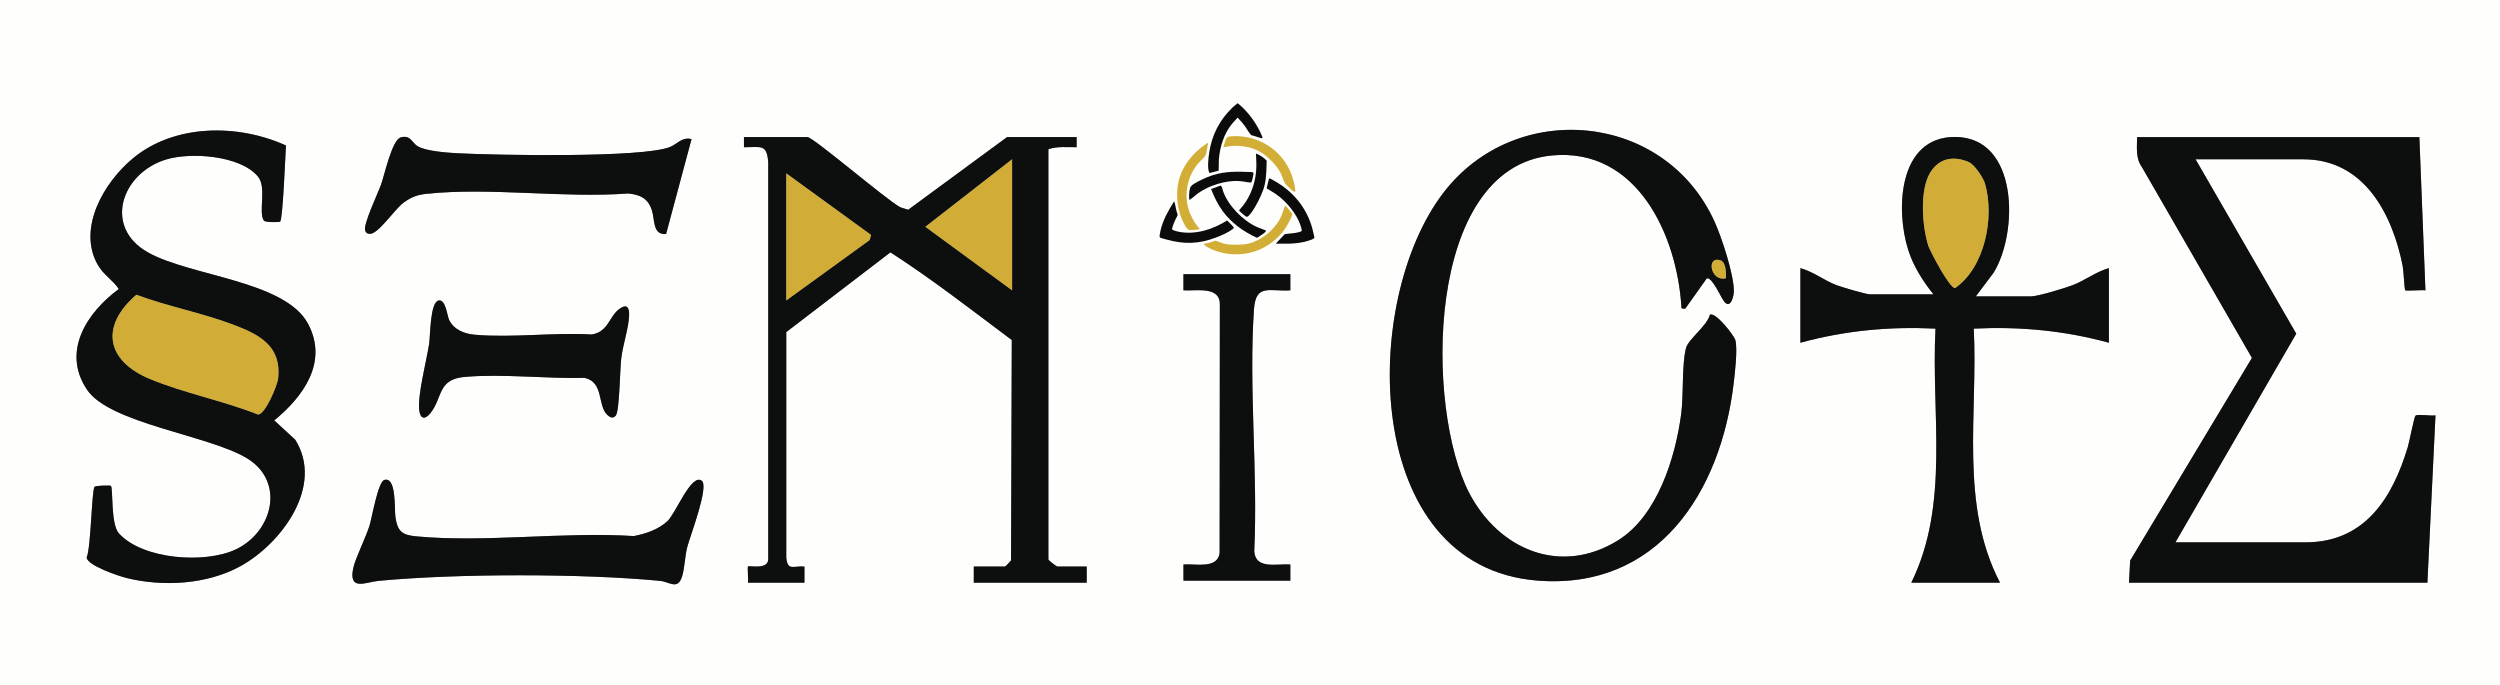 <?xml version="1.0" encoding="UTF-8"?>
<svg id="Layer_1" xmlns="http://www.w3.org/2000/svg" version="1.1" viewBox="0 0 1240 340"><rect x="0" y="0" width="1240" height="340" fill="#808080" stroke="none"/>
  <!-- Generator: Adobe Illustrator 29.4.0, SVG Export Plug-In . SVG Version: 2.1.0 Build 152)  -->
  <defs>
    <style>
      .st0 {
        fill: #0d0f0e;
      }

      .st1 {
        fill: #d1ad38;
      }

      .st2 {
        fill: #fefefd;
      }

      .st3 {
        fill: #d3ae37;
      }

      .st4 {
        fill: #0b0b0b;
      }
    </style>
  </defs>
  <g>
    <path class="st2" d="M1240,0v340H0V0h1240ZM141.83,72.16c-23.68-10.76-55.14-10.79-75.84,6.32-14.23,11.76-27.7,34.48-17.63,52.66,2.85,5.15,7.49,7.62,10.57,12.21-15.79,11.64-28.53,30.98-15.75,49.97,11.24,16.72,60.1,22.49,79.13,33.87,19.36,11.57,13.01,36.62-5.3,45.3-15.32,7.26-46.26,5.09-58.05-7.95-4.14-4.59-2.79-22.33-3.95-23.55-.28-.29-7.15-.19-8.07.44-1.45,1.01-1.82,30.68-3.97,35.07.33,4,15.91,9.23,19.83,10.2,18.16,4.46,39.94,3.23,56.51-5.9,20.23-11.15,41.6-39.71,27.11-62.72l-10.39-9.55c14.33-11.76,26.86-28.81,16.8-47.85-11.36-21.5-58.41-23.6-79.49-35.51-22.3-12.6-13.05-39.45,9.22-46.11,12.2-3.65,36.68-1.97,45.38,8.51,4.52,5.44.04,17.76,2.95,21.85.71.99,7.77.81,8.06.53,1.36-1.32,2.58-33.05,2.88-37.78ZM835.98,152.99l10.61-14.95c2.87-.61,7.2,10.15,8.94,11.93,3.05,3.1,4.44-3.31,4.47-5.46.09-8.22-5.99-26.63-9.53-34.48-24.61-54.51-98.57-61.21-134.45-14.52-41.52,54.04-40.64,185.53,46.5,192.46,59.94,4.77,90.98-44.03,97.36-97.61.63-5.29,2.05-17.01.88-21.63-.56-2.21-9.86-14.24-12.64-12.62-1.31,5.47-10.68,12.04-11.87,16.62-2.09,8.02-1.13,23.27-2.37,32.63-2.89,21.74-11.85,50.56-31.34,62.66-28.44,17.64-59.01,4.65-73.71-23.34-21.89-41.69-22.37-161.47,40.81-167.56,42.38-4.09,62.27,39.67,64.37,75.38-.12.86,1.86.6,1.99.49ZM343,69c-4.74-1.16-7.06,2.43-10.61,3.89-13.41,5.54-86.49,4.11-104.94,3.16-5.18-.27-16.38-1.01-20.42-3.58-2.9-1.85-3.45-5.71-8.32-4.28-4.27,1.25-7.97,18.5-9.7,23.34-1.57,4.39-8.9,19.73-7.9,22.82.37,1.14,1.14,1.65,2.33,1.67,4.25.06,12.28-12.22,16.64-15.42,3.84-2.83,6.71-3.95,11.54-4.46,31.43-3.33,67.94,2.26,99.91-.16,5.94.56,9.81,2.38,11.77,8.23,1.57,4.68.24,12.41,7.07,11.88l12.62-47.07ZM534,68h-34.5l-49.03,36.03-3.83-1.18c-6.38-3.18-43.25-34.85-46.14-34.85h-31.5v5.01c8.39.1,11.33-1.82,12.04,7.46v196.08c.69,6.56-9.3,3.71-10.04,4.45-.35.35.26,6.53,0,8h28v-8.01c-5.78-.36-8.36,2.3-9-4.49v-111.8s51.65-39.55,51.65-39.55c20.77,13.39,40.39,28.69,60.19,43.5l-.36,109.32c-.56.61-2.7,3.02-2.98,3.02h-15.5v8h56v-8h-14.5c-.52,0-4.5-3.09-4.5-3.5V74c4.52-1.54,9.31-.92,14.01-.99v-5.01ZM980,147l8.8-11.7c12.3-19.74,12.63-67.49-19.3-67.38-28.01.1-29.35,36.2-23.01,56.08,2.58,8.09,7.28,15.45,12.51,21.99h-31.5c-1.94,0-13.9-3.57-16.48-4.52-6.13-2.27-11.62-6.75-18.02-8.48v37c22.16-6.06,43.99-8.09,67.01-7.01-2.25,42.08,7.27,86.89-12.01,126.01h44c-20.19-38.73-10.87-83.96-13.01-126.01,23.02-1.08,44.85.95,67.01,7.01v-37c-6.4,1.78-11.89,6.13-18.02,8.48-3.66,1.4-17.22,5.52-20.48,5.52h-27.5ZM1200,68h-140c-.01,5.37-.82,10.4,2.48,15.02l54.48,94.49-60.41,100.55-.56,10.94h148l4.01-83.01c-2.19.46-8.55-.72-9.87.14-.68.44-3.12,13.15-3.87,15.63-7.55,24.96-21.1,47.24-50.76,47.24h-64.5l59.94-103.5-49.94-86.5h53.5c30.16,0,44.1,27.2,49.21,52.79.49,2.45.86,11.77,1.29,12.21.35.36,8.33-.27,10.01,0l-3.01-76.01ZM640,136h-53v8.01c6.65.38,18.48-2.27,18.05,7.45l-.11,122.98c-1.26,7.97-12.13,5.05-17.94,5.56v8.01h53.01v-8.01c-6.63-.52-17.3,2.65-17.9-6.59,1.86-39.16-2.8-81.11-.14-119.94.89-12.94,7.64-8.78,18.05-9.45v-8.01ZM217.6,149.04c-4.32.75-4.13,17.29-4.73,21.33-1.3,8.75-5.85,25.46-4.92,33.18.52,4.3,2.81,4.73,5.5,1.4,6.2-7.67,3.44-16.81,17-18,18.83-1.65,40.51.96,59.61.47,9.39,2.23,6.32,13.31,10.89,18.11,1.3,1.37,3.2,2.46,4.55.46,1.79-2.65,1.96-22.84,2.64-28.36.82-6.67,3.65-14.87,3.89-21.2.17-4.46-1.47-5.77-5.09-3-4.87,3.74-5.26,11.21-13.51,12.49-18.7-1.14-39.55,1.74-57.98.11-5.07-.45-10.33-2.49-12.68-7.32-1.03-2.12-1.68-10.28-5.18-9.67ZM190.63,238.06c-3.16.94-6.09,18.63-7.36,22.7-1.88,6.04-7,16.14-8.04,20.96-2.5,11.7,6.29,6.98,12.39,6.39,38.7-3.69,101.07-3.73,139.78-.01,4.77.46,8.78,4.77,10.94-2.27,1.27-4.13,1.35-9.8,2.53-14.47,1.34-5.28,10.98-30.18,7.19-32.94-5.2-3.78-12.92,16.32-17.03,20.09-4.53,4.16-10.69,6.22-16.63,7.37-34.66-2.23-73.8,3.33-107.93.15-7.15-.67-9.3-2.53-10.35-9.65-.54-3.63.61-20.15-5.48-18.33Z"/>
    <path class="st0" d="M1200,68l3.01,76.01c-1.68-.27-9.66.36-10.01,0-.43-.44-.8-9.76-1.29-12.21-5.11-25.59-19.05-52.79-49.21-52.79h-53.5l49.94,86.5-59.94,103.5h64.5c29.66,0,43.22-22.27,50.76-47.24.75-2.49,3.19-15.2,3.87-15.63,1.32-.85,7.68.32,9.87-.14l-4.01,83.01h-148l.56-10.94,60.41-100.55-54.48-94.49c-3.3-4.62-2.5-9.64-2.48-15.02h140Z"/>
    <path class="st0" d="M835.98,152.99c-.13.11-2.1.37-1.99-.49-2.1-35.71-21.99-79.47-64.37-75.38-63.18,6.1-62.7,125.87-40.81,167.56,14.7,27.99,45.27,40.98,73.71,23.34,19.49-12.09,28.46-40.92,31.34-62.66,1.24-9.35.28-24.61,2.37-32.63,1.19-4.58,10.56-11.15,11.87-16.62,2.78-1.61,12.08,10.41,12.64,12.62,1.18,4.62-.25,16.34-.88,21.63-6.38,53.57-37.42,102.38-97.36,97.61-87.14-6.94-88.02-138.42-46.5-192.46,35.87-46.69,109.83-40,134.45,14.52,3.54,7.85,9.62,26.25,9.53,34.48-.02,2.15-1.42,8.56-4.47,5.46-1.74-1.77-6.07-12.54-8.94-11.93l-10.61,14.95ZM856,138c.24-2.52.08-8-2.64-8.88-7.26-2.34-4.87,10.79,2.64,8.88Z"/>
    <path class="st0" d="M534,68v5.01c-4.69.07-9.48-.54-14,.99v203.5c0,.41,3.98,3.5,4.5,3.5h14.5v8h-56v-8h15.5c.28,0,2.42-2.41,2.98-3.02l.36-109.32c-19.8-14.81-39.42-30.11-60.19-43.5l-51.67,39.55v111.8c.65,6.78,3.23,4.12,9.02,4.49v8.01h-28c.25-1.48-.36-7.65,0-8,.74-.74,10.73,2.11,10.05-4.45V80.47c-.71-9.29-3.66-7.36-12.05-7.46v-5.01h31.5c2.89,0,39.76,31.67,46.14,34.85l3.83,1.18,49.03-36.03h34.5ZM502,144v-65l-43.01,33.49,43.01,31.51ZM390,86v63l41.34-29.93.7-2.53-42.04-30.54Z"/>
    <path class="st0" d="M141.83,72.16c-.31,4.74-1.53,36.46-2.88,37.78-.29.28-7.36.47-8.06-.53-2.91-4.1,1.57-16.41-2.95-21.85-8.7-10.48-33.18-12.16-45.38-8.51-22.27,6.66-31.52,33.52-9.22,46.11,21.08,11.91,68.13,14.01,79.49,35.51,10.06,19.05-2.47,36.1-16.8,47.85l10.39,9.55c14.49,23.01-6.88,51.57-27.11,62.72-16.57,9.13-38.35,10.36-56.51,5.9-3.92-.96-19.51-6.19-19.83-10.2,2.15-4.39,2.52-34.06,3.97-35.07.91-.63,7.79-.73,8.07-.44,1.16,1.23-.2,18.97,3.95,23.55,11.78,13.04,42.73,15.21,58.05,7.95,18.31-8.68,24.66-33.73,5.3-45.3-19.04-11.38-67.89-17.15-79.13-33.87-12.78-18.99-.04-38.34,15.75-49.97-3.08-4.6-7.71-7.06-10.57-12.21-10.07-18.18,3.4-40.9,17.63-52.66,20.7-17.11,52.16-17.08,75.84-6.32ZM67.63,146.2c-18.06,15.56-15.07,32.78,6.84,41.82,16.97,7.01,36.29,10.76,53.46,17.56,3.49.3,9.69-14.36,10.06-18.07,1.61-16.1-9.56-21.64-22.48-26.53-15.36-5.81-32.41-8.99-47.88-14.78Z"/>
    <path class="st0" d="M980,147h27.5c3.26,0,16.81-4.12,20.48-5.52,6.13-2.34,11.62-6.7,18.02-8.48v37c-22.16-6.06-43.99-8.09-67.01-7.01,2.13,42.04-7.18,87.27,13.01,126.01h-44c19.27-39.11,9.75-83.93,12.01-126.01-23.02-1.08-44.85.95-67.01,7.01v-37c6.41,1.73,11.89,6.21,18.02,8.48,2.58.95,14.54,4.52,16.48,4.52h31.5c-5.23-6.54-9.93-13.9-12.51-21.99-6.34-19.88-5-55.99,23.01-56.08,31.93-.11,31.6,47.64,19.3,67.38l-8.8,11.7ZM976.6,80.43c-8.32-3.63-15.94-1.63-20,6.67-4.36,8.92-3.08,25.58-.12,34.93,1.36,3.45,10.22,20.41,13.17,20.9,14.91-10.21,19.78-35.36,14.88-51.94-.88-2.97-5.28-9.41-7.92-10.56Z"/>
    <path class="st0" d="M190.63,238.06c6.09-1.82,4.95,14.7,5.48,18.33,1.05,7.12,3.2,8.98,10.35,9.65,34.13,3.19,73.28-2.37,107.93-.15,5.94-1.16,12.09-3.21,16.63-7.37,4.11-3.77,11.83-23.87,17.03-20.09,3.8,2.76-5.84,27.66-7.19,32.94-1.19,4.67-1.26,10.34-2.53,14.47-2.17,7.04-6.17,2.73-10.94,2.27-38.7-3.71-101.07-3.68-139.78.01-6.1.58-14.89,5.31-12.39-6.39,1.03-4.82,6.15-14.92,8.04-20.96,1.27-4.07,4.2-21.76,7.36-22.7Z"/>
    <path class="st0" d="M343,69l-12.62,47.07c-6.82.53-5.5-7.2-7.07-11.88-1.96-5.85-5.83-7.67-11.77-8.23-31.97,2.42-68.49-3.16-99.91.16-4.83.51-7.69,1.64-11.54,4.46-4.36,3.21-12.39,15.48-16.64,15.42-1.2-.02-1.97-.53-2.33-1.67-1-3.09,6.33-18.43,7.9-22.82,1.73-4.84,5.44-22.09,9.7-23.34,4.87-1.42,5.42,2.43,8.32,4.28,4.04,2.58,15.24,3.32,20.42,3.58,18.45.95,91.53,2.38,104.94-3.16,3.55-1.46,5.87-5.06,10.61-3.89Z"/>
    <path class="st0" d="M640,136v8.01c-10.4.67-17.16-3.49-18.04,9.45-2.66,38.84,2,80.78.14,119.94.6,9.25,11.28,6.08,17.91,6.59v8.01h-53.01v-8.01c5.81-.51,16.68,2.41,17.93-5.56l.11-122.98c.43-9.72-11.39-7.07-18.05-7.45v-8.01h53.01Z"/>
    <path class="st0" d="M217.6,149.04c3.5-.61,4.16,7.55,5.18,9.67,2.34,4.84,7.61,6.88,12.68,7.32,18.43,1.63,39.28-1.24,57.98-.11,8.25-1.28,8.64-8.75,13.51-12.49,3.61-2.77,5.25-1.46,5.09,3-.24,6.33-3.07,14.53-3.89,21.2-.68,5.52-.85,25.71-2.64,28.36-1.35,2.01-3.24.91-4.55-.46-4.57-4.81-1.5-15.89-10.89-18.11-19.1.49-40.78-2.12-59.61-.47-13.56,1.19-10.8,10.32-17,18-2.69,3.33-4.98,2.9-5.5-1.4-.93-7.72,3.61-24.43,4.92-33.18.6-4.04.41-20.57,4.73-21.33Z"/>
    <path class="st1" d="M856,138c-7.52,1.91-9.9-11.22-2.64-8.88,2.73.88,2.89,6.36,2.64,8.88Z"/>
    <polygon class="st1" points="502 144 458.99 112.49 502 79 502 144"/>
    <polygon class="st1" points="390 86 432.04 116.54 431.34 119.07 390 149 390 86"/>
    <path class="st1" d="M67.63,146.2c15.48,5.79,32.52,8.98,47.88,14.78,12.93,4.88,24.09,10.43,22.48,26.53-.37,3.71-6.58,18.37-10.06,18.07-17.17-6.8-36.49-10.55-53.46-17.56-21.91-9.04-24.9-26.27-6.84-41.82Z"/>
    <path class="st1" d="M976.6,80.43c2.64,1.15,7.04,7.59,7.92,10.56,4.9,16.58.03,41.73-14.88,51.94-2.94-.49-11.81-17.45-13.17-20.9-2.96-9.35-4.24-26.01.12-34.93,4.06-8.3,11.69-10.3,20-6.67Z"/>
    <path class="st2" d="M643,95c.24.36,1.67.79,2.42,2.04.68,1.14,3.22,7.31,2.59,7.95-4.61.39-9.42.87-13,4.01,1.29-4,7.71-8.91,8-14Z"/>
  </g>
  <path class="st4" d="M614.03,51.29c4.41,3.6,8.01,8.27,10.6,13.34.29.58,1.69,3.38,1.57,3.82-.07.24-.59.04-.79,0-1.6-.32-3.13-1.11-4.75-1.38-1.23-1.2-1.96-2.79-2.94-4.18-.98-1.39-2.38-3.06-3.59-4.26-.1-.1-.21-.29-.37-.18-.85,1.04-1.85,1.95-2.7,2.98-3.99,4.88-5.96,11.35-6.5,17.57l-.1,5.63-4.35,1.16c-.52-.05-.73-1.49-.78-1.92-.38-3.25.31-8.09,1.03-11.31,1.92-8.53,6.56-15.78,13.3-21.27h.36Z"/>
  <path class="st4" d="M651.82,117.18l.13.87c-.83.7-2.09,1.08-3.12,1.4-3.04.94-6.31,1.32-9.49,1.42-2.15.07-4.3-.06-6.45,0-.04-.16.06-.18.13-.27.23-.3.71-.78.99-1.08,1.06-1.13,2.18-2.21,3.21-3.37,2.29-.4,4.69-.38,6.96-.98.38-.1,1.31-.35,1.47-.7.17-.37-.52-2.49-.7-2.99-1.82-5.16-6.09-10.44-10.3-13.86-1.96-1.59-4.14-2.85-6.3-4.14l-.07-.14c.34-1.3.57-2.65.94-3.94.06-.21.19-.95.43-.94.38.03,2.37,1.21,2.85,1.48,9.05,5.2,15.68,13.25,18.42,23.41l.91,3.82h0Z"/>
  <path class="st4" d="M575.17,116.73l.48-2.54c1.24-5.16,3.83-9.8,6.65-14.22.21-.04.17.02.22.18.46,1.32.66,3.2,1.05,4.64.17.64.67,1.5.46,2.1s-.85,1.61-1.15,2.28c-.45,1.04-1.1,2.53-1.35,3.6-.16.66-.38,1.03.34,1.37.79.37,2.08.67,2.94.84,8.23,1.59,16.95-1.27,23.84-5.63.55.65,3.29,2.95,3.3,3.64,0,.28-.47.58-.68.75-1.93,1.5-5.54,3.07-7.85,3.96-8.74,3.35-15.91,3.57-24.93,1.08-.57-.16-2.74-.7-3.08-.97-.12-.1-.14-.24-.23-.35v-.72h0Z"/>
  <path class="st3" d="M614.49,126.1c-.96.04-2.11.04-3.07,0-4.15-.19-9.26-1.52-12.83-3.71-.37-.23-1.64-.97-1.31-1.5,1.95-.21,3.77-.95,5.62-1.53,1.36.39,2.67,1.07,4.03,1.45,2.91.81,9.77.74,12.69-.07,7.03-1.94,13.66-7.72,16.3-14.53.19-.5,1.29-4.14,1.51-4.17s.73.54.9.72c.95,1.03,1.77,2.28,2.71,3.34l.03.2c-1.8,4.62-4.34,8.75-8.01,12.1-5.2,4.75-11.54,7.4-18.58,7.71h0Z"/>
  <path class="st3" d="M599.24,70.94l-.93,5.06c-.51,2.09-2.74,3.53-4.12,5.17-5.6,6.68-7.34,16.63-3.9,24.71,1.18,2.78,2.71,5.44,4.79,7.65-.08.14-.19.11-.31.14-1.02.26-3.67.57-4.67.43-1.25-.18-2.13-1.86-2.7-2.89-3.4-6.12-4.38-14.36-2.84-21.17,1.7-7.5,6.86-13.97,13.11-18.26.23-.16,1.38-1.01,1.56-.83h0Z"/>
  <path class="st3" d="M642.34,95.17c-.11.07-.36-.04-.48-.09-.72-.29-3.25-2.69-3.84-3.37-1.48-1.71-1.69-3.52-2.63-5.48-2.13-4.44-7.33-9.56-11.77-11.67-4.18-1.99-9.73-2.65-14.31-1.98-.84.12-1.64.46-2.49.53-.14-.14.6-2.23.72-2.57.6-1.68.71-2.76,2.75-2.93,13.29-1.08,25.7,6.52,30.32,19,.78,2.1,1.64,5.25,1.81,7.47.02.2.05,1.01-.09,1.11h0Z"/>
  <path class="st4" d="M605.71,92.23c.36.3.79,2.17.99,2.75,2.62,7.24,9.93,14.58,16.92,17.7,1.36.61,2.82.97,4.17,1.6.39.35-.3.87-.59,1.13-1.06.96-2.48,1.66-3.61,2.52h-.17c-6.66-3.03-12.57-7.26-16.94-13.18-2.49-3.38-4.25-7.08-5.79-10.98l4.49-1.65c.18-.04.39-.02.54.1h0Z"/>
  <path class="st4" d="M589.87,99.06c-.06-.5-.1-.98-.09-1.49.02-1.34.12-4.07.91-5.13,1.08-1.47,6.37-3.85,8.21-4.59,6.65-2.7,12.51-2.87,19.61-2.57.83.03,1.69-.03,2.51.1,1,.16.69.64.58,1.46s-.32,1.84-.55,2.6c-.14.44-.22.91-.69,1.12-1.95-.13-3.87-.67-5.82-.77-6.7-.37-14.71,2.15-20.18,5.97-1.32.92-2.48,2.13-3.77,2.99-.22.15-.43.36-.71.33h0Z"/>
  <path class="st4" d="M622.96,76.16c1.99.71,3.8,2,5.3,3.49-.07.98-.04,1.97-.07,2.96-.13,3.85-.27,7.67-1.56,11.33-1.28,3.66-3.81,8.71-6.16,11.78-.42.55-1.42,1.91-2.15,1.81-.38-.05-2.35-1.74-2.76-2.12-.22-.2-.99-.84-.97-1.07.76-1.01,1.65-1.89,2.4-2.92,3.55-4.84,5.56-10.67,6.06-16.66.24-2.85.04-5.77-.09-8.61h0Z"/>
</svg>